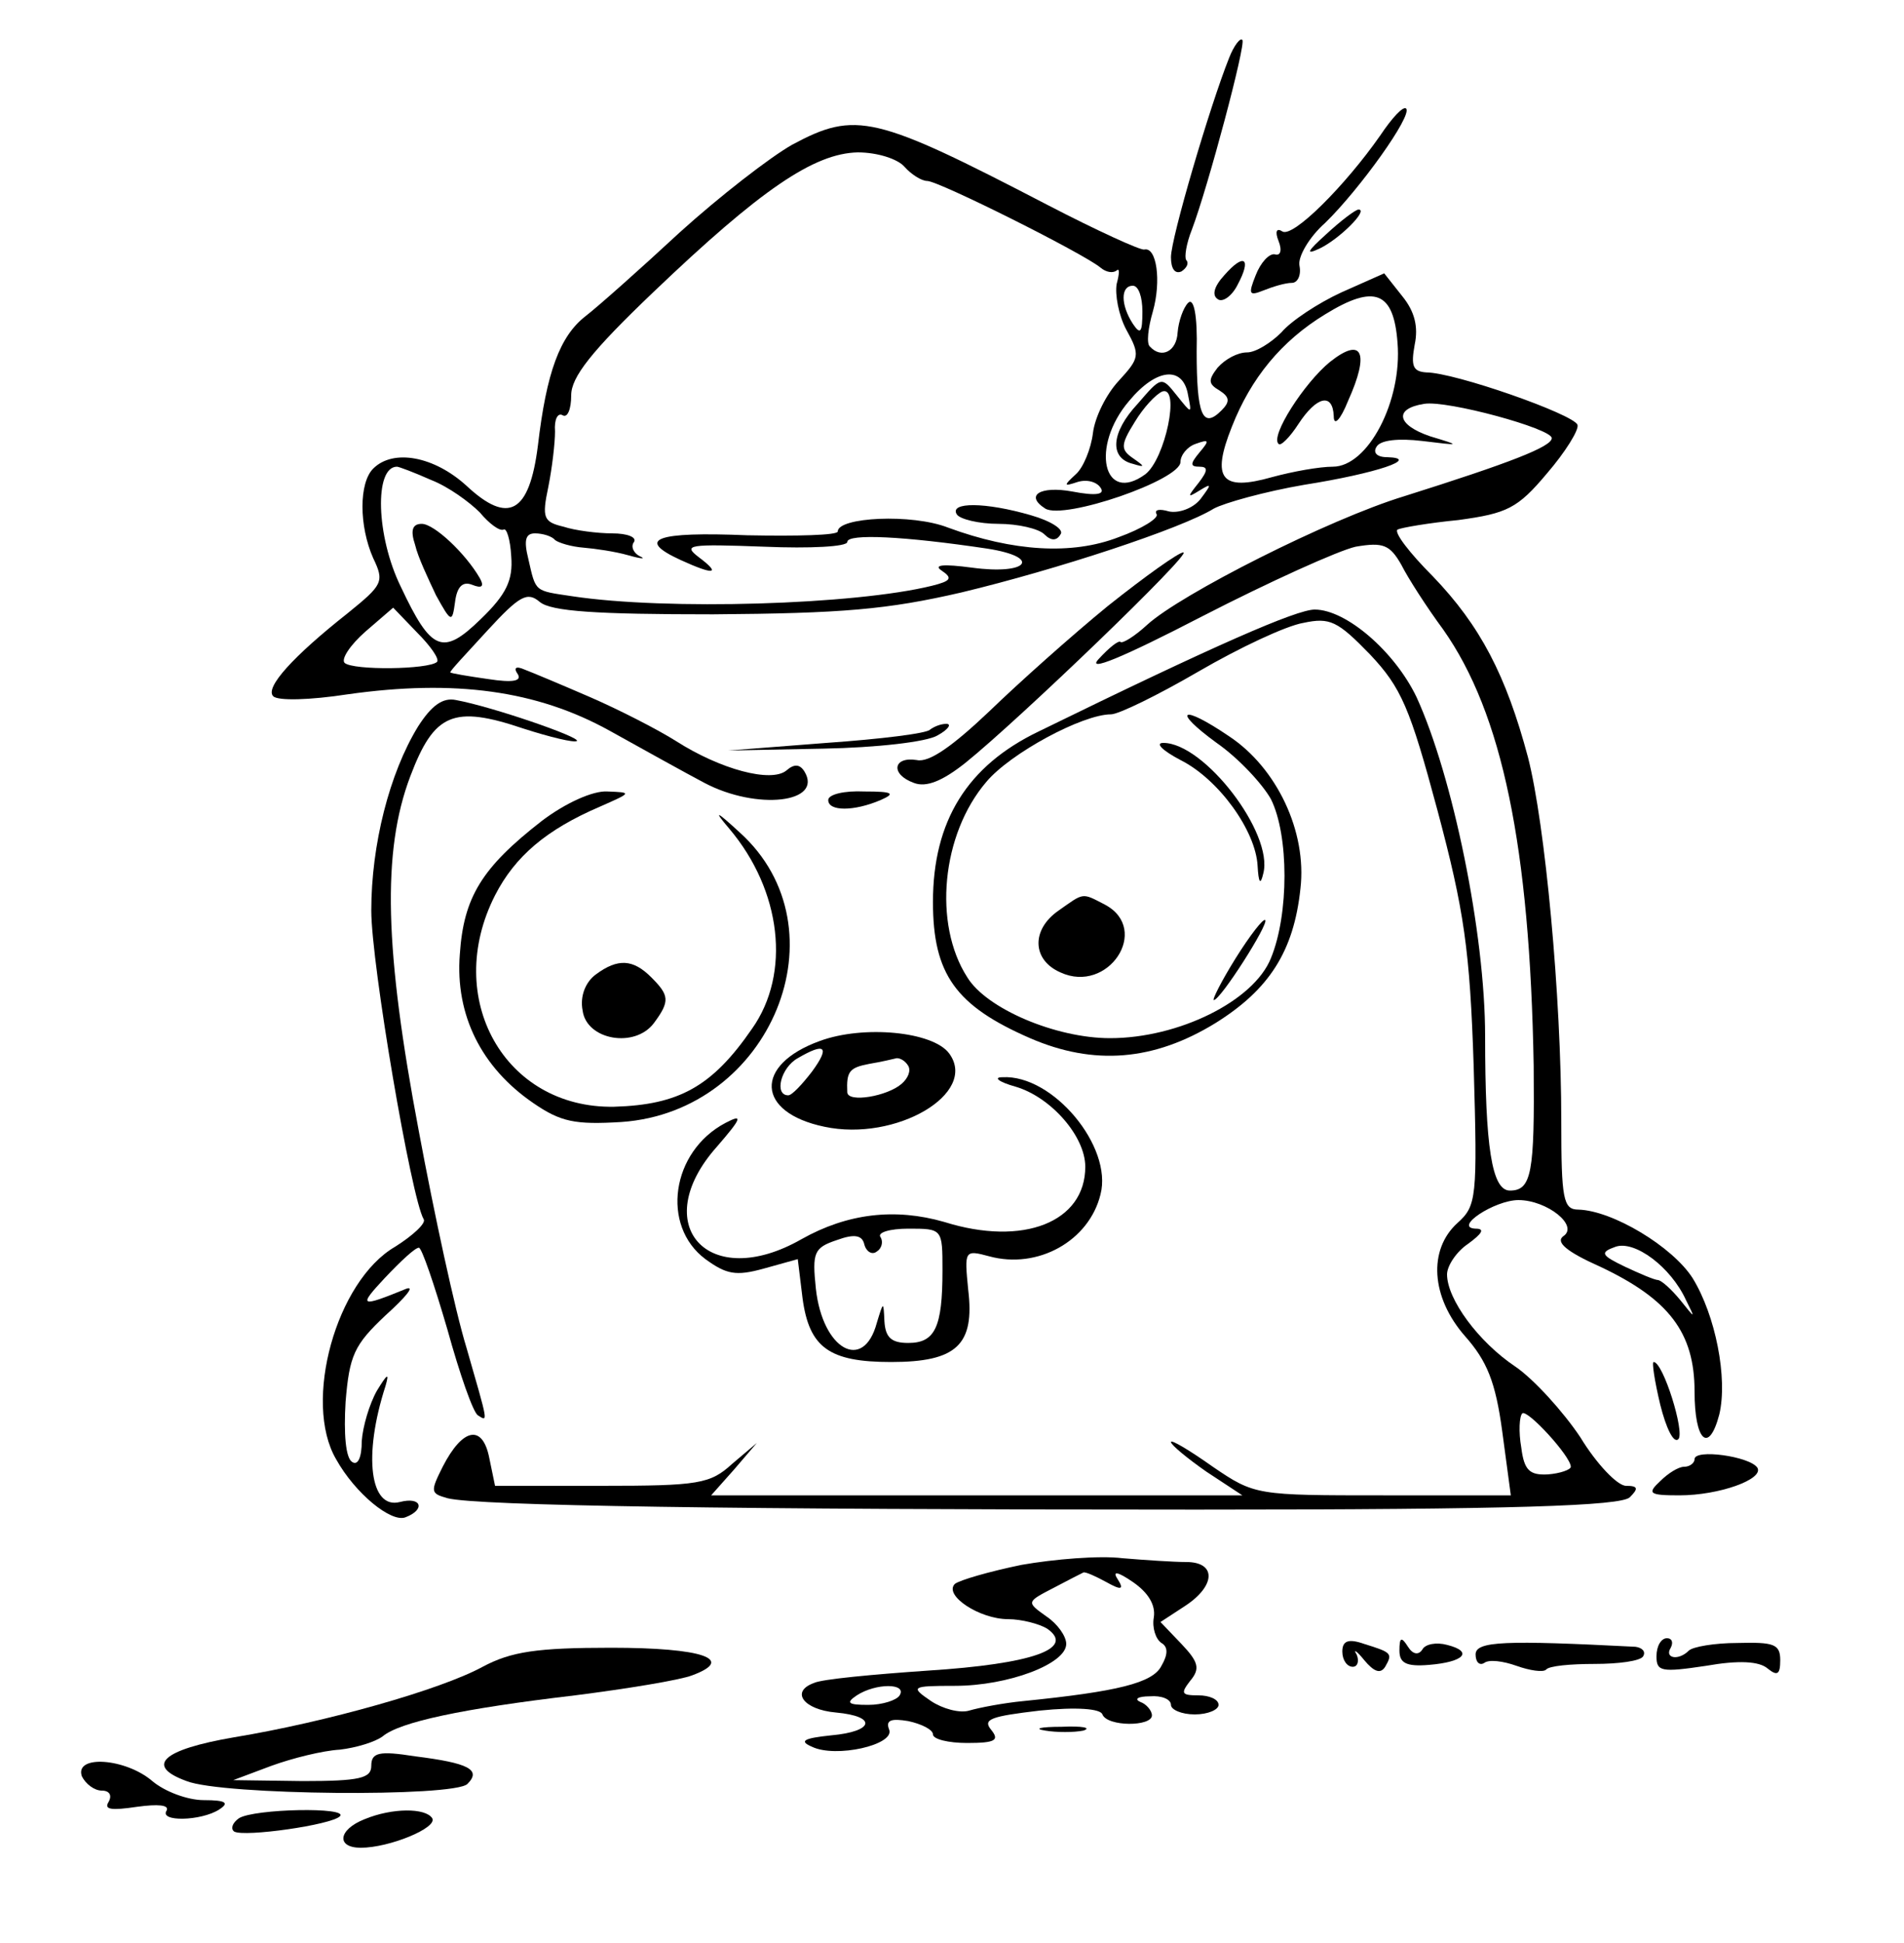<?xml version="1.0" standalone="no"?>
<!DOCTYPE svg PUBLIC "-//W3C//DTD SVG 20010904//EN"
 "http://www.w3.org/TR/2001/REC-SVG-20010904/DTD/svg10.dtd">
<svg version="1.0" xmlns="http://www.w3.org/2000/svg"
 width="200pt" height="204pt" viewBox="0 0 200 204"
 preserveAspectRatio="xMidYMid meet">
<g transform="translate(0,204) scale(0.1,-0.1)"
fill="#000000" stroke="none">
<path d="M1291 1979 c-20 -50 -61 -189 -61 -209 0 -12 4 -18 11 -15 6 4 8 9 5
12 -2 3 0 17 6 32 17 45 57 195 53 199 -2 3 -9 -6 -14 -19z"/>
<path d="M1450 1898 c-37 -53 -92 -108 -103 -101 -6 4 -8 0 -4 -10 4 -10 2
-16 -4 -14 -6 1 -15 -9 -20 -22 -8 -20 -7 -22 8 -16 10 4 23 8 30 8 6 0 10 8
8 18 -2 9 10 30 27 45 36 35 92 113 85 120 -3 3 -15 -10 -27 -28z"/>
<path d="M832 1888 c-23 -13 -76 -54 -118 -92 -41 -38 -86 -78 -99 -88 -27
-21 -41 -59 -50 -136 -9 -71 -31 -83 -75 -42 -34 31 -77 39 -98 18 -15 -15
-15 -60 0 -94 12 -25 10 -28 -27 -58 -57 -45 -87 -78 -78 -87 5 -5 39 -4 78 2
113 16 199 4 275 -38 36 -20 81 -45 100 -55 55 -29 125 -21 105 12 -5 8 -11 8
-19 1 -16 -13 -69 1 -116 31 -19 12 -60 33 -90 46 -30 13 -61 26 -69 29 -9 4
-12 2 -7 -5 4 -7 -5 -9 -31 -5 -21 3 -39 6 -40 7 -1 1 17 20 39 44 34 37 42
41 55 30 12 -10 60 -13 182 -13 136 1 183 5 261 23 100 24 231 67 265 88 11 6
54 18 95 25 76 12 123 28 87 29 -11 0 -15 5 -11 11 4 7 23 9 48 6 41 -5 41 -5
8 5 -35 12 -38 29 -6 34 24 4 134 -26 134 -36 0 -9 -44 -26 -155 -61 -79 -24
-235 -103 -270 -135 -13 -12 -26 -20 -28 -18 -2 2 -12 -6 -23 -18 -13 -14 24
1 109 45 70 36 143 69 161 73 29 5 36 2 48 -19 7 -14 27 -45 44 -68 62 -88 91
-228 95 -458 1 -112 -2 -131 -25 -131 -19 0 -26 46 -26 162 0 108 -34 273 -72
356 -23 48 -74 92 -107 92 -19 0 -104 -37 -290 -128 -75 -36 -111 -94 -111
-179 0 -76 24 -109 102 -143 67 -29 130 -24 195 16 56 35 82 75 89 141 7 60
-25 127 -75 160 -50 34 -61 28 -13 -7 23 -16 48 -43 57 -59 19 -38 19 -121 0
-167 -18 -45 -97 -84 -169 -84 -57 0 -130 31 -150 64 -36 56 -27 150 20 205
25 30 101 71 131 71 8 0 49 20 92 45 43 25 92 48 110 51 28 6 36 2 70 -33 33
-35 42 -56 71 -164 28 -105 34 -146 38 -269 4 -138 3 -146 -17 -164 -31 -28
-28 -78 8 -119 23 -26 32 -48 39 -100 l9 -67 -134 0 c-133 0 -135 0 -179 30
-24 17 -44 29 -44 26 0 -3 17 -17 37 -31 l38 -25 -279 0 -279 0 24 27 24 28
-26 -22 c-23 -21 -35 -23 -137 -23 l-112 0 -6 29 c-7 36 -28 32 -49 -9 -13
-26 -13 -28 5 -33 31 -8 301 -12 787 -12 335 0 446 4 455 13 9 9 9 12 -4 12
-9 0 -31 23 -48 51 -18 27 -49 61 -68 74 -39 26 -72 71 -72 97 0 9 10 24 22
32 15 11 18 16 8 16 -24 1 20 30 45 30 30 0 64 -27 47 -38 -8 -6 3 -16 39 -32
72 -34 99 -69 99 -131 0 -52 15 -66 26 -24 9 38 -4 104 -28 143 -21 33 -84 71
-120 72 -16 0 -18 11 -18 93 0 131 -17 312 -35 382 -23 86 -50 138 -100 190
-24 24 -41 46 -37 49 4 2 33 7 64 10 51 7 62 12 93 49 19 22 34 46 32 51 -4
11 -129 55 -159 55 -14 1 -16 7 -12 29 4 19 0 35 -13 51 l-19 24 -45 -20 c-24
-11 -53 -30 -63 -42 -11 -11 -27 -21 -36 -21 -10 0 -23 -7 -31 -16 -10 -13
-10 -17 2 -24 11 -7 11 -12 2 -21 -20 -20 -26 -4 -26 62 1 38 -3 57 -9 51 -5
-5 -10 -19 -11 -31 -1 -20 -17 -28 -29 -15 -4 3 -2 20 3 37 9 32 4 68 -9 65
-4 -1 -50 20 -102 47 -181 94 -201 99 -268 63z m118 -23 c7 -8 18 -15 24 -15
12 0 164 -76 182 -91 6 -5 13 -6 17 -3 3 3 3 -3 0 -14 -2 -11 2 -33 10 -48 15
-27 14 -30 -8 -54 -13 -14 -25 -38 -27 -55 -2 -16 -10 -36 -18 -43 -13 -12
-13 -13 2 -8 10 3 20 0 24 -6 5 -7 -4 -9 -30 -4 -33 6 -50 -4 -28 -18 20 -12
142 30 142 49 0 7 7 16 16 19 14 5 15 4 4 -9 -10 -12 -10 -15 0 -15 9 0 9 -4
-1 -17 -12 -15 -12 -16 1 -8 13 8 13 7 1 -9 -8 -10 -23 -15 -33 -13 -10 3 -16
2 -13 -3 2 -4 -15 -15 -40 -24 -49 -19 -111 -15 -179 10 -38 15 -116 11 -116
-4 0 -4 -43 -5 -95 -4 -96 4 -118 -4 -70 -26 35 -16 43 -15 19 3 -17 13 -11
14 69 11 48 -2 87 0 87 5 0 9 60 6 147 -7 58 -9 43 -28 -16 -20 -30 4 -41 3
-32 -3 12 -8 10 -11 -10 -16 -81 -20 -279 -26 -378 -11 -40 6 -38 4 -46 39 -5
20 -3 27 7 27 8 0 18 -3 21 -7 4 -3 17 -7 30 -8 12 -1 33 -4 47 -8 14 -4 19
-4 12 -1 -6 3 -10 10 -6 15 3 5 -7 9 -23 9 -15 0 -39 3 -51 7 -21 5 -23 9 -16
42 4 20 7 46 7 58 -1 13 3 20 8 17 5 -3 9 6 9 21 0 19 21 46 86 108 113 108
169 146 215 147 21 0 42 -7 49 -15z m250 -152 c0 -22 -2 -25 -10 -13 -13 20
-13 40 0 40 6 0 10 -12 10 -27z m268 -33 c5 -61 -31 -130 -68 -130 -14 0 -42
-5 -64 -11 -53 -15 -64 -2 -42 53 20 51 52 90 98 118 52 32 72 24 76 -30z
m-220 -55 c4 -20 4 -20 -12 0 -16 20 -16 20 -41 -9 -28 -30 -30 -57 -5 -63 13
-4 13 -3 0 6 -13 9 -13 14 2 38 9 15 22 29 29 32 19 6 3 -71 -18 -87 -44 -32
-58 29 -17 77 29 35 57 37 62 6z m-795 -89 c18 -7 40 -23 51 -34 10 -12 21
-20 25 -18 3 2 7 -10 8 -28 2 -25 -5 -40 -32 -66 -40 -39 -52 -34 -84 34 -26
53 -28 126 -4 126 2 0 18 -6 36 -14z m6 -191 c-9 -8 -88 -9 -97 -1 -4 4 6 19
22 33 l29 25 25 -26 c14 -14 24 -28 21 -31z m1312 -670 c10 -20 10 -20 -6 0
-9 11 -19 20 -23 21 -4 0 -20 7 -35 14 -25 12 -27 15 -10 21 20 7 58 -21 74
-56z m-121 -175 c0 -3 -11 -7 -24 -8 -19 -1 -25 4 -28 28 -3 17 -2 33 1 36 5
5 51 -45 51 -56z"/>
<path d="M1005 1500 c3 -5 23 -10 44 -10 20 0 42 -5 48 -11 7 -7 13 -7 17 0 4
5 -10 14 -31 20 -48 14 -86 14 -78 1z"/>
<path d="M1397 1660 c-27 -22 -63 -78 -54 -86 2 -3 12 7 21 21 19 29 36 33 37
8 0 -11 7 -4 15 16 23 51 15 68 -19 41z"/>
<path d="M436 1468 c3 -13 14 -36 22 -53 16 -29 17 -29 20 -7 2 16 8 22 18 18
10 -4 13 -2 8 7 -15 26 -48 57 -61 57 -10 0 -12 -7 -7 -22z"/>
<path d="M1393 1794 c-20 -18 -22 -22 -7 -15 21 10 52 41 41 41 -3 0 -19 -12
-34 -26z"/>
<path d="M1286 1751 c-11 -12 -13 -21 -7 -25 5 -4 15 3 21 15 15 28 7 34 -14
10z"/>
<path d="M1164 1404 c-38 -31 -94 -81 -125 -111 -38 -36 -63 -54 -76 -51 -25
4 -28 -15 -3 -24 13 -5 30 2 54 21 56 45 239 221 229 221 -5 0 -40 -25 -79
-56z"/>
<path d="M439 1277 c-30 -49 -49 -124 -49 -193 0 -56 42 -302 55 -324 3 -4
-11 -17 -30 -29 -62 -36 -97 -163 -62 -223 20 -36 58 -67 73 -61 21 8 17 22
-6 16 -31 -8 -39 48 -15 122 4 14 2 13 -9 -5 -8 -14 -15 -38 -16 -53 0 -17 -4
-26 -10 -22 -7 4 -9 30 -7 63 4 49 9 60 42 91 21 19 31 31 22 28 -49 -20 -51
-19 -23 11 17 18 32 32 36 32 3 0 16 -38 30 -86 13 -47 27 -87 32 -90 11 -7
11 -9 -12 71 -12 39 -34 141 -50 227 -36 190 -39 294 -9 373 25 66 45 75 119
50 28 -9 53 -15 56 -13 4 4 -89 36 -127 43 -14 3 -26 -6 -40 -28z"/>
<path d="M977 1274 c-3 -4 -52 -10 -109 -14 l-103 -8 100 2 c55 1 109 7 120
14 11 6 15 12 9 12 -6 0 -13 -3 -17 -6z"/>
<path d="M1240 1242 c40 -20 79 -74 81 -111 1 -18 3 -21 6 -8 11 42 -62 137
-105 137 -9 0 -1 -8 18 -18z"/>
<path d="M569 1178 c-63 -49 -82 -80 -86 -140 -5 -64 23 -119 77 -156 29 -20
44 -23 93 -20 157 11 236 203 124 304 -25 23 -28 24 -11 4 55 -65 65 -152 24
-210 -42 -61 -77 -80 -145 -82 -115 -2 -180 114 -125 222 21 41 54 69 110 93
34 15 34 15 8 16 -15 1 -44 -12 -69 -31z"/>
<path d="M870 1200 c0 -12 27 -12 55 0 16 7 13 9 -17 9 -21 1 -38 -3 -38 -9z"/>
<path d="M1112 1084 c-29 -20 -28 -52 2 -65 50 -23 95 45 47 71 -25 13 -22 13
-49 -6z"/>
<path d="M1298 1034 c-15 -24 -25 -44 -23 -44 7 0 58 80 54 84 -2 2 -16 -16
-31 -40z"/>
<path d="M626 1017 c-11 -8 -17 -23 -14 -38 4 -31 55 -40 75 -13 17 23 16 29
-3 48 -19 19 -35 20 -58 3z"/>
<path d="M861 947 c-69 -25 -67 -75 5 -90 75 -16 162 35 131 77 -17 23 -90 30
-136 13z m-8 -32 c-10 -13 -21 -25 -25 -25 -15 0 -8 29 10 39 29 17 34 12 15
-14z m101 6 c3 -5 0 -13 -7 -19 -15 -13 -56 -20 -57 -9 -1 22 2 26 23 30 12 2
25 5 29 6 4 0 9 -3 12 -8z"/>
<path d="M1067 899 c37 -11 73 -52 73 -84 0 -58 -65 -84 -148 -58 -52 15 -102
9 -150 -18 -98 -56 -162 15 -89 97 26 30 28 35 9 25 -57 -30 -68 -108 -21
-143 22 -16 32 -18 61 -10 l36 10 5 -41 c7 -52 28 -67 93 -67 69 0 88 18 81
76 -4 41 -4 42 22 35 51 -14 105 16 117 65 13 50 -50 126 -103 123 -10 0 -4
-5 14 -10z m-146 -173 c5 3 7 10 4 15 -4 5 10 9 29 9 36 0 36 0 36 -44 0 -60
-8 -76 -36 -76 -18 0 -24 6 -25 23 -1 21 -1 21 -8 -2 -14 -52 -57 -28 -64 36
-4 38 -2 43 22 51 19 7 27 5 29 -5 2 -7 8 -11 13 -7z"/>
<path d="M1744 565 c6 -24 14 -41 19 -36 7 7 -16 81 -26 81 -2 0 1 -20 7 -45z"/>
<path d="M1780 508 c0 -4 -5 -8 -11 -8 -6 0 -17 -7 -25 -15 -14 -13 -12 -15
20 -15 42 0 89 17 82 29 -8 12 -66 20 -66 9z"/>
<path d="M1073 397 c-34 -7 -65 -16 -70 -20 -12 -12 26 -37 56 -37 14 0 33 -5
41 -10 30 -21 -16 -37 -125 -44 -58 -4 -112 -9 -120 -13 -25 -9 -11 -28 23
-31 44 -4 40 -20 -5 -24 -29 -3 -34 -6 -20 -12 25 -12 87 2 81 18 -4 10 2 12
20 9 14 -3 26 -9 26 -14 0 -5 16 -9 36 -9 30 0 34 3 25 14 -9 11 0 14 51 20
39 4 64 2 66 -4 5 -13 52 -13 52 -1 0 5 -6 12 -12 14 -7 3 -3 6 10 6 12 1 22
-3 22 -9 0 -5 11 -10 25 -10 14 0 25 5 25 10 0 6 -10 10 -21 10 -18 0 -19 2
-9 15 11 13 9 20 -9 39 l-22 23 26 17 c32 21 33 46 1 46 -13 0 -43 2 -67 4
-24 3 -72 -1 -106 -7z m89 -18 c16 -9 19 -8 12 3 -6 9 0 8 16 -3 16 -11 24
-24 22 -37 -2 -11 2 -23 8 -27 7 -4 7 -12 0 -24 -9 -18 -46 -27 -145 -37 -21
-2 -47 -7 -57 -10 -10 -3 -28 2 -40 10 -22 15 -21 16 25 16 56 0 117 23 117
44 0 8 -9 21 -21 29 -21 15 -21 15 8 30 15 8 29 15 31 16 2 1 13 -4 24 -10z
m-217 -119 c-3 -5 -18 -10 -33 -10 -21 0 -24 2 -12 10 20 13 53 13 45 0z"/>
<path d="M1410 306 c0 -9 5 -16 11 -16 5 0 7 6 4 13 -4 6 0 4 8 -6 10 -12 17
-15 22 -7 8 14 7 15 -22 24 -17 6 -23 3 -23 -8z"/>
<path d="M1470 307 c0 -13 7 -17 31 -15 37 3 47 14 19 21 -11 3 -23 1 -26 -5
-4 -6 -10 -5 -15 3 -7 11 -9 10 -9 -4z"/>
<path d="M1550 303 c0 -8 4 -12 9 -9 5 4 20 2 34 -3 14 -5 28 -7 31 -4 3 4 26
6 51 6 25 0 48 3 51 8 3 5 -1 9 -8 10 -137 7 -168 6 -168 -8z"/>
<path d="M1740 301 c0 -16 5 -17 52 -10 34 6 56 5 65 -3 10 -8 13 -6 13 9 0
17 -7 19 -45 18 -24 0 -47 -4 -51 -8 -11 -11 -26 -8 -19 3 3 6 1 10 -4 10 -6
0 -11 -8 -11 -19z"/>
<path d="M507 290 c-44 -24 -164 -58 -261 -74 -76 -13 -94 -30 -50 -46 38 -15
281 -17 295 -3 15 15 1 22 -55 29 -38 6 -46 4 -46 -10 0 -13 -12 -16 -72 -16
l-73 1 40 15 c22 8 54 16 72 17 17 2 37 8 45 14 18 15 83 29 202 43 55 7 110
16 123 21 46 17 11 29 -85 29 -78 0 -105 -4 -135 -20z"/>
<path d="M1098 223 c12 -2 30 -2 40 0 9 3 -1 5 -23 4 -22 0 -30 -2 -17 -4z"/>
<path d="M86 175 c4 -8 13 -15 21 -15 8 0 11 -5 7 -12 -5 -8 3 -9 30 -5 22 3
34 2 31 -4 -8 -12 36 -11 55 1 11 7 8 10 -16 10 -17 0 -41 9 -54 20 -28 24
-82 28 -74 5z"/>
<path d="M251 131 c-7 -5 -9 -11 -5 -14 11 -6 102 7 111 16 10 10 -90 8 -106
-2z"/>
<path d="M383 130 c-28 -11 -30 -30 -4 -30 30 0 81 21 75 31 -7 11 -42 11 -71
-1z"/>
</g>
</svg>
